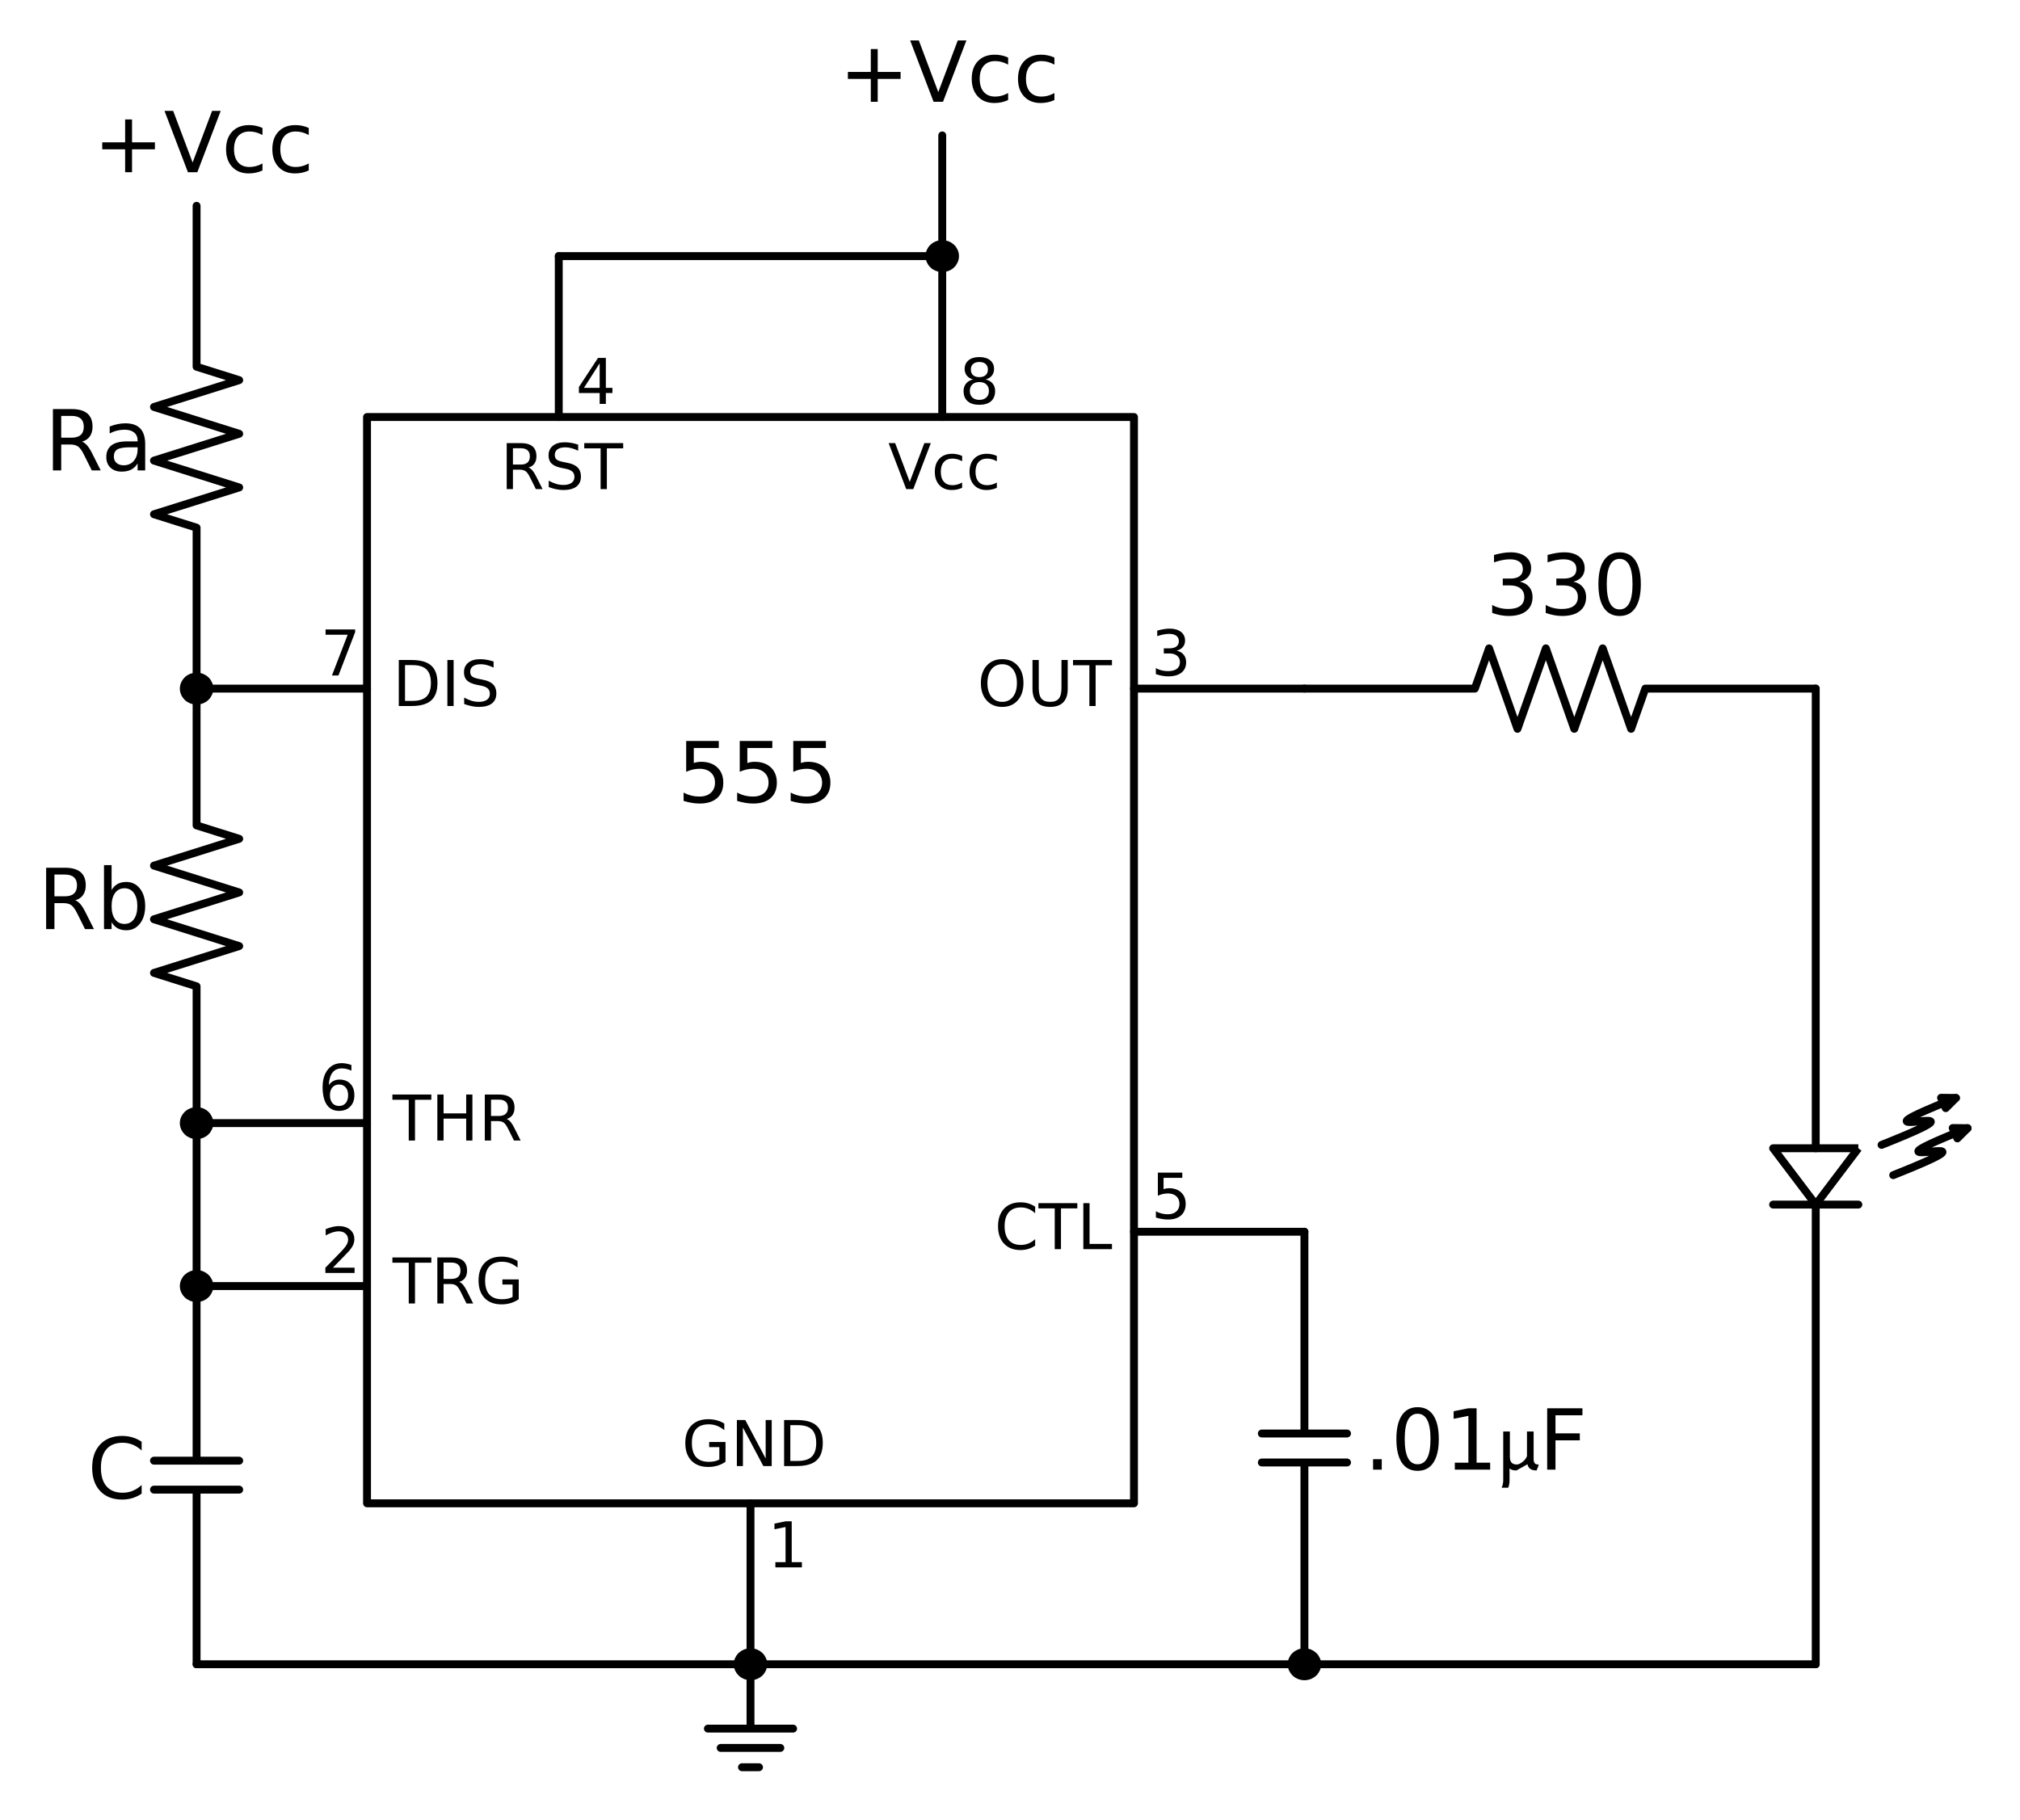 <?xml version="1.0" encoding="utf-8" standalone="no"?>
<!DOCTYPE svg PUBLIC "-//W3C//DTD SVG 1.1//EN"
  "http://www.w3.org/Graphics/SVG/1.1/DTD/svg11.dtd">
<!-- Created with matplotlib (http://matplotlib.org/) -->
<svg height="346pt" version="1.1" viewBox="0 0 384 346" width="384pt" xmlns="http://www.w3.org/2000/svg" xmlns:xlink="http://www.w3.org/1999/xlink">
 <defs>
  <style type="text/css">
*{stroke-linecap:butt;stroke-linejoin:round;}
  </style>
 </defs>
 <g id="figure_1">
  <g id="patch_1">
   <path d="
M0 346.289
L384.48 346.289
L384.48 0
L0 0
L0 346.289" style="fill:none;"/>
  </g>
  <g id="axes_1">
   <g id="patch_2">
    <path clip-path="url(#p8ab9ecb36e)" d="
M374.04 214.515
L372.097 216.458
L371.661 215.486
L372.59 215.113
L372.578 215.085
L371.648 215.458
L371.211 214.486
z
" style="stroke:#000000;stroke-linejoin:miter;stroke-width:1.5;"/>
   </g>
   <g id="patch_3">
    <path clip-path="url(#p8ab9ecb36e)" d="
M371.824 208.764
L369.881 210.707
L369.444 209.735
L370.374 209.362
L370.361 209.334
L369.432 209.707
L368.995 208.735
z
" style="stroke:#000000;stroke-linejoin:miter;stroke-width:1.5;"/>
   </g>
   <g id="line2d_1">
    <path clip-path="url(#p8ab9ecb36e)" d="
M142.67 285.845
L142.67 316.445" style="fill:none;stroke:#000000;stroke-linecap:round;stroke-width:1.5;"/>
   </g>
   <g id="line2d_2">
    <path clip-path="url(#p8ab9ecb36e)" d="
M69.77 285.845
L215.57 285.845
L215.57 79.295
L69.77 79.295
L69.77 285.845" style="fill:none;stroke:#000000;stroke-linecap:round;stroke-width:1.5;"/>
   </g>
   <g id="line2d_3">
    <path clip-path="url(#p8ab9ecb36e)" d="
M69.77 244.535
L37.37 244.535" style="fill:none;stroke:#000000;stroke-linecap:round;stroke-width:1.5;"/>
   </g>
   <g id="line2d_4">
    <path clip-path="url(#p8ab9ecb36e)" d="
M69.77 213.552
L37.37 213.552" style="fill:none;stroke:#000000;stroke-linecap:round;stroke-width:1.5;"/>
   </g>
   <g id="line2d_5">
    <path clip-path="url(#p8ab9ecb36e)" d="
M69.77 130.932
L37.37 130.932" style="fill:none;stroke:#000000;stroke-linecap:round;stroke-width:1.5;"/>
   </g>
   <g id="line2d_6">
    <path clip-path="url(#p8ab9ecb36e)" d="
M215.57 234.207
L247.97 234.207" style="fill:none;stroke:#000000;stroke-linecap:round;stroke-width:1.5;"/>
   </g>
   <g id="line2d_7">
    <path clip-path="url(#p8ab9ecb36e)" d="
M215.57 130.932
L247.97 130.932" style="fill:none;stroke:#000000;stroke-linecap:round;stroke-width:1.5;"/>
   </g>
   <g id="line2d_8">
    <path clip-path="url(#p8ab9ecb36e)" d="
M106.22 79.295
L106.22 48.695" style="fill:none;stroke:#000000;stroke-linecap:round;stroke-width:1.5;"/>
   </g>
   <g id="line2d_9">
    <path clip-path="url(#p8ab9ecb36e)" d="
M179.12 79.295
L179.12 48.695" style="fill:none;stroke:#000000;stroke-linecap:round;stroke-width:1.5;"/>
   </g>
   <g id="line2d_10">
    <path clip-path="url(#p8ab9ecb36e)" d="
M142.67 316.445
L142.67 328.685
L134.57 328.685
L150.77 328.685
M137 332.357
L148.34 332.357
M141.05 336.029
L144.29 336.029" style="fill:none;stroke:#000000;stroke-linecap:round;stroke-width:1.5;"/>
   </g>
   <g id="line2d_11">
    <path clip-path="url(#p8ab9ecb36e)" d="
M142.67 316.445" style="fill:none;stroke:#000000;stroke-linecap:round;stroke-width:1.5;"/>
   </g>
   <g id="line2d_12">
    <path clip-path="url(#p8ab9ecb36e)" d="
M37.37 130.932
L37.37 156.942
L45.47 159.492
L29.27 164.592
L45.47 169.692
L29.27 174.792
L45.47 179.892
L29.27 184.992
L37.37 187.542
L37.37 213.552" style="fill:none;stroke:#000000;stroke-linecap:round;stroke-width:1.5;"/>
   </g>
   <g id="line2d_13">
    <path clip-path="url(#p8ab9ecb36e)" d="
M37.37 130.932
L37.37 100.332
L29.27 97.782
L45.47 92.683
L29.27 87.582
L45.47 82.483
L29.27 77.382
L45.47 72.282
L37.37 69.733
L37.37 39.133" style="fill:none;stroke:#000000;stroke-linecap:round;stroke-width:1.5;"/>
   </g>
   <g id="line2d_14">
    <path clip-path="url(#p8ab9ecb36e)" d="
M37.37 213.552
L37.37 229.044
L37.37 244.535" style="fill:none;stroke:#000000;stroke-linecap:round;stroke-width:1.5;"/>
   </g>
   <g id="line2d_15">
    <path clip-path="url(#p8ab9ecb36e)" d="
M37.37 244.535
L37.37 277.736
M45.47 277.736
L29.27 277.736
M45.47 283.244
L29.27 283.244
M37.37 283.244
L37.37 316.445" style="fill:none;stroke:#000000;stroke-linecap:round;stroke-width:1.5;"/>
   </g>
   <g id="line2d_16">
    <path clip-path="url(#p8ab9ecb36e)" d="
M37.37 316.445
L90.02 316.445
L142.67 316.445" style="fill:none;stroke:#000000;stroke-linecap:round;stroke-width:1.5;"/>
   </g>
   <g id="line2d_17">
    <path clip-path="url(#p8ab9ecb36e)" d="
M247.97 234.207
L247.97 272.572
M256.07 272.572
L239.87 272.572
M256.07 278.08
L239.87 278.08
M247.97 278.08
L247.97 316.445" style="fill:none;stroke:#000000;stroke-linecap:round;stroke-width:1.5;"/>
   </g>
   <g id="line2d_18">
    <path clip-path="url(#p8ab9ecb36e)" d="
M247.97 316.445" style="fill:none;stroke:#000000;stroke-linecap:round;stroke-width:1.5;"/>
   </g>
   <g id="line2d_19">
    <path clip-path="url(#p8ab9ecb36e)" d="
M37.37 130.932" style="fill:none;stroke:#000000;stroke-linecap:round;stroke-width:1.5;"/>
   </g>
   <g id="line2d_20">
    <path clip-path="url(#p8ab9ecb36e)" d="
M37.37 213.552" style="fill:none;stroke:#000000;stroke-linecap:round;stroke-width:1.5;"/>
   </g>
   <g id="line2d_21">
    <path clip-path="url(#p8ab9ecb36e)" d="
M37.37 244.535" style="fill:none;stroke:#000000;stroke-linecap:round;stroke-width:1.5;"/>
   </g>
   <g id="line2d_22">
    <path clip-path="url(#p8ab9ecb36e)" d="
M106.22 48.695
L142.67 48.695
L179.12 48.695" style="fill:none;stroke:#000000;stroke-linecap:round;stroke-width:1.5;"/>
   </g>
   <g id="line2d_23">
    <path clip-path="url(#p8ab9ecb36e)" d="
M179.12 48.695" style="fill:none;stroke:#000000;stroke-linecap:round;stroke-width:1.5;"/>
   </g>
   <g id="line2d_24">
    <path clip-path="url(#p8ab9ecb36e)" d="
M179.12 48.695
L179.12 37.22
L179.12 25.745" style="fill:none;stroke:#000000;stroke-linecap:round;stroke-width:1.5;"/>
   </g>
   <g id="line2d_25">
    <path clip-path="url(#p8ab9ecb36e)" d="
M247.97 130.932
L280.37 130.932
L283.07 123.282
L288.47 138.582
L293.87 123.282
L299.27 138.582
L304.67 123.282
L310.07 138.582
L312.77 130.932
L345.17 130.932" style="fill:none;stroke:#000000;stroke-linecap:round;stroke-width:1.5;"/>
   </g>
   <g id="line2d_26">
    <path clip-path="url(#p8ab9ecb36e)" d="
M345.17 130.932
L345.17 218.334
M353.27 229.044
L337.07 229.044
M345.17 229.044
L345.17 316.445" style="fill:none;stroke:#000000;stroke-linecap:round;stroke-width:1.5;"/>
   </g>
   <g id="line2d_27">
    <path clip-path="url(#p8ab9ecb36e)" d="
M374.04 214.515
L372.584 215.099
L371.274 215.632
L370.103 216.118
L369.066 216.557
L368.156 216.953
L367.368 217.307
L366.694 217.622
L366.129 217.899
L365.667 218.141
L365.3 218.35
L365.024 218.528
L364.832 218.678
L364.717 218.8
L364.674 218.898
L364.696 218.974
L364.777 219.029
L364.91 219.066
L365.091 219.087
L365.311 219.094
L365.566 219.09
L365.849 219.076
L366.153 219.054
L366.474 219.027
L366.803 218.997
L367.135 218.966
L367.465 218.936
L367.785 218.909
L368.089 218.887
L368.372 218.873
L368.627 218.868
L368.848 218.876
L369.028 218.897
L369.162 218.934
L369.243 218.989
L369.264 219.064
L369.221 219.162
L369.106 219.285
L368.914 219.434
L368.638 219.612
L368.272 219.821
L367.809 220.063
L367.244 220.34
L366.57 220.655
L365.782 221.009
L364.872 221.405
L363.835 221.845
L362.665 222.33
L361.354 222.864
L359.898 223.447" style="fill:none;stroke:#000000;stroke-linecap:round;stroke-width:1.5;"/>
   </g>
   <g id="line2d_28">
    <path clip-path="url(#p8ab9ecb36e)" d="
M371.824 208.764
L370.368 209.348
L369.057 209.882
L367.887 210.367
L366.85 210.807
L365.94 211.202
L365.152 211.556
L364.478 211.871
L363.913 212.148
L363.45 212.39
L363.084 212.599
L362.808 212.777
L362.616 212.927
L362.501 213.049
L362.458 213.147
L362.479 213.223
L362.56 213.278
L362.694 213.315
L362.874 213.336
L363.095 213.343
L363.35 213.339
L363.633 213.325
L363.937 213.303
L364.257 213.276
L364.587 213.246
L364.919 213.215
L365.248 213.185
L365.568 213.158
L365.873 213.136
L366.156 213.122
L366.411 213.117
L366.631 213.125
L366.812 213.146
L366.945 213.183
L367.026 213.238
L367.048 213.314
L367.005 213.412
L366.89 213.534
L366.698 213.683
L366.422 213.861
L366.055 214.07
L365.593 214.312
L365.028 214.59
L364.354 214.904
L363.566 215.258
L362.656 215.654
L361.619 216.094
L360.448 216.579
L359.138 217.113
L357.682 217.696" style="fill:none;stroke:#000000;stroke-linecap:round;stroke-width:1.5;"/>
   </g>
   <g id="line2d_29">
    <path clip-path="url(#p8ab9ecb36e)" d="
M345.17 316.445
L243.92 316.445
L142.67 316.445" style="fill:none;stroke:#000000;stroke-linecap:round;stroke-width:1.5;"/>
   </g>
   <g id="patch_4">
    <path clip-path="url(#p8ab9ecb36e)" d="
M142.67 318.74
C143.314 318.74 143.933 318.498 144.388 318.068
C144.844 317.637 145.1 317.054 145.1 316.445
C145.1 315.836 144.844 315.253 144.388 314.822
C143.933 314.392 143.314 314.15 142.67 314.15
C142.026 314.15 141.407 314.392 140.952 314.822
C140.496 315.253 140.24 315.836 140.24 316.445
C140.24 317.054 140.496 317.637 140.952 318.068
C141.407 318.498 142.026 318.74 142.67 318.74
z
" style="stroke:#000000;stroke-linejoin:miter;stroke-width:1.5;"/>
   </g>
   <g id="patch_5">
    <path clip-path="url(#p8ab9ecb36e)" d="
M247.97 318.74
C248.614 318.74 249.233 318.498 249.688 318.068
C250.144 317.637 250.4 317.054 250.4 316.445
C250.4 315.836 250.144 315.253 249.688 314.822
C249.233 314.392 248.614 314.15 247.97 314.15
C247.326 314.15 246.707 314.392 246.252 314.822
C245.796 315.253 245.54 315.836 245.54 316.445
C245.54 317.054 245.796 317.637 246.252 318.068
C246.707 318.498 247.326 318.74 247.97 318.74
z
" style="stroke:#000000;stroke-linejoin:miter;stroke-width:1.5;"/>
   </g>
   <g id="patch_6">
    <path clip-path="url(#p8ab9ecb36e)" d="
M37.37 133.227
C38.014 133.227 38.633 132.986 39.088 132.555
C39.544 132.125 39.8 131.541 39.8 130.932
C39.8 130.324 39.544 129.74 39.088 129.31
C38.633 128.879 38.014 128.637 37.37 128.637
C36.726 128.637 36.107 128.879 35.652 129.31
C35.196 129.74 34.94 130.324 34.94 130.932
C34.94 131.541 35.196 132.125 35.652 132.555
C36.107 132.986 36.726 133.227 37.37 133.227
z
" style="stroke:#000000;stroke-linejoin:miter;stroke-width:1.5;"/>
   </g>
   <g id="patch_7">
    <path clip-path="url(#p8ab9ecb36e)" d="
M37.37 215.847
C38.014 215.847 38.633 215.606 39.088 215.175
C39.544 214.745 39.8 214.161 39.8 213.552
C39.8 212.944 39.544 212.36 39.088 211.93
C38.633 211.499 38.014 211.257 37.37 211.257
C36.726 211.257 36.107 211.499 35.652 211.93
C35.196 212.36 34.94 212.944 34.94 213.552
C34.94 214.161 35.196 214.745 35.652 215.175
C36.107 215.606 36.726 215.847 37.37 215.847
z
" style="stroke:#000000;stroke-linejoin:miter;stroke-width:1.5;"/>
   </g>
   <g id="patch_8">
    <path clip-path="url(#p8ab9ecb36e)" d="
M37.37 246.83
C38.014 246.83 38.633 246.588 39.088 246.158
C39.544 245.727 39.8 245.144 39.8 244.535
C39.8 243.926 39.544 243.343 39.088 242.912
C38.633 242.482 38.014 242.24 37.37 242.24
C36.726 242.24 36.107 242.482 35.652 242.912
C35.196 243.343 34.94 243.926 34.94 244.535
C34.94 245.144 35.196 245.727 35.652 246.158
C36.107 246.588 36.726 246.83 37.37 246.83
z
" style="stroke:#000000;stroke-linejoin:miter;stroke-width:1.5;"/>
   </g>
   <g id="patch_9">
    <path clip-path="url(#p8ab9ecb36e)" d="
M179.12 50.99
C179.764 50.99 180.383 50.748 180.838 50.318
C181.294 49.887 181.55 49.304 181.55 48.695
C181.55 48.086 181.294 47.503 180.838 47.072
C180.383 46.642 179.764 46.4 179.12 46.4
C178.476 46.4 177.857 46.642 177.402 47.072
C176.946 47.503 176.69 48.086 176.69 48.695
C176.69 49.304 176.946 49.887 177.402 50.318
C177.857 50.748 178.476 50.99 179.12 50.99
z
" style="stroke:#000000;stroke-linejoin:miter;stroke-width:1.5;"/>
   </g>
   <g id="patch_10">
    <path clip-path="url(#p8ab9ecb36e)" d="
M353.27 218.334
L345.17 229.044
L337.07 218.334
L353.27 218.334" style="fill:none;stroke:#000000;stroke-linejoin:miter;stroke-width:1.5;"/>
   </g>
   <g id="text_1">
    <!-- 555 -->
    <defs>
     <path d="
M10.797 72.906
L49.516 72.906
L49.516 64.594
L19.828 64.594
L19.828 46.734
Q21.969 47.469 24.109 47.828
Q26.266 48.188 28.422 48.188
Q40.625 48.188 47.75 41.5
Q54.891 34.812 54.891 23.391
Q54.891 11.625 47.562 5.094
Q40.234 -1.422 26.906 -1.422
Q22.312 -1.422 17.547 -0.641
Q12.797 0.141 7.719 1.703
L7.719 11.625
Q12.109 9.234 16.797 8.062
Q21.484 6.891 26.703 6.891
Q35.156 6.891 40.078 11.328
Q45.016 15.766 45.016 23.391
Q45.016 31 40.078 35.438
Q35.156 39.891 26.703 39.891
Q22.75 39.891 18.812 39.016
Q14.891 38.141 10.797 36.281
z
" id="BitstreamVeraSans-Roman-35"/>
    </defs>
    <g transform="translate(128.716 152.56)scale(0.16 -0.16)">
     <use xlink:href="#BitstreamVeraSans-Roman-35"/>
     <use x="63.623" xlink:href="#BitstreamVeraSans-Roman-35"/>
     <use x="127.246" xlink:href="#BitstreamVeraSans-Roman-35"/>
    </g>
   </g>
   <g id="text_2">
    <!-- TRG -->
    <defs>
     <path d="
M44.391 34.188
Q47.562 33.109 50.562 29.594
Q53.562 26.078 56.594 19.922
L66.609 0
L56 0
L46.688 18.703
Q43.062 26.031 39.672 28.422
Q36.281 30.812 30.422 30.812
L19.672 30.812
L19.672 0
L9.812 0
L9.812 72.906
L32.078 72.906
Q44.578 72.906 50.734 67.672
Q56.891 62.453 56.891 51.906
Q56.891 45.016 53.688 40.469
Q50.484 35.938 44.391 34.188
M19.672 64.797
L19.672 38.922
L32.078 38.922
Q39.203 38.922 42.844 42.219
Q46.484 45.516 46.484 51.906
Q46.484 58.297 42.844 61.547
Q39.203 64.797 32.078 64.797
z
" id="BitstreamVeraSans-Roman-52"/>
     <path d="
M-0.297 72.906
L61.375 72.906
L61.375 64.594
L35.5 64.594
L35.5 0
L25.594 0
L25.594 64.594
L-0.297 64.594
z
" id="BitstreamVeraSans-Roman-54"/>
     <path d="
M59.516 10.406
L59.516 29.984
L43.406 29.984
L43.406 38.094
L69.281 38.094
L69.281 6.781
Q63.578 2.734 56.688 0.656
Q49.812 -1.422 42 -1.422
Q24.906 -1.422 15.25 8.562
Q5.609 18.562 5.609 36.375
Q5.609 54.25 15.25 64.234
Q24.906 74.219 42 74.219
Q49.125 74.219 55.547 72.453
Q61.969 70.703 67.391 67.281
L67.391 56.781
Q61.922 61.422 55.766 63.766
Q49.609 66.109 42.828 66.109
Q29.438 66.109 22.719 58.641
Q16.016 51.172 16.016 36.375
Q16.016 21.625 22.719 14.156
Q29.438 6.688 42.828 6.688
Q48.047 6.688 52.141 7.594
Q56.25 8.5 59.516 10.406" id="BitstreamVeraSans-Roman-47"/>
    </defs>
    <g transform="translate(74.63 247.846)scale(0.12 -0.12)">
     <use xlink:href="#BitstreamVeraSans-Roman-54"/>
     <use x="61.084" xlink:href="#BitstreamVeraSans-Roman-52"/>
     <use x="130.566" xlink:href="#BitstreamVeraSans-Roman-47"/>
    </g>
   </g>
   <g id="text_3">
    <!-- 2 -->
    <defs>
     <path d="
M19.188 8.297
L53.609 8.297
L53.609 0
L7.328 0
L7.328 8.297
Q12.938 14.109 22.625 23.891
Q32.328 33.688 34.812 36.531
Q39.547 41.844 41.422 45.531
Q43.312 49.219 43.312 52.781
Q43.312 58.594 39.234 62.25
Q35.156 65.922 28.609 65.922
Q23.969 65.922 18.812 64.312
Q13.672 62.703 7.812 59.422
L7.812 69.391
Q13.766 71.781 18.938 73
Q24.125 74.219 28.422 74.219
Q39.75 74.219 46.484 68.547
Q53.219 62.891 53.219 53.422
Q53.219 48.922 51.531 44.891
Q49.859 40.875 45.406 35.406
Q44.188 33.984 37.641 27.219
Q31.109 20.453 19.188 8.297" id="BitstreamVeraSans-Roman-32"/>
    </defs>
    <g transform="translate(60.976 242.039)scale(0.12 -0.12)">
     <use xlink:href="#BitstreamVeraSans-Roman-32"/>
    </g>
   </g>
   <g id="text_4">
    <!-- THR -->
    <defs>
     <path d="
M9.812 72.906
L19.672 72.906
L19.672 43.016
L55.516 43.016
L55.516 72.906
L65.375 72.906
L65.375 0
L55.516 0
L55.516 34.719
L19.672 34.719
L19.672 0
L9.812 0
z
" id="BitstreamVeraSans-Roman-48"/>
    </defs>
    <g transform="translate(74.63 216.864)scale(0.12 -0.12)">
     <use xlink:href="#BitstreamVeraSans-Roman-54"/>
     <use x="61.084" xlink:href="#BitstreamVeraSans-Roman-48"/>
     <use x="136.279" xlink:href="#BitstreamVeraSans-Roman-52"/>
    </g>
   </g>
   <g id="text_5">
    <!-- 6 -->
    <defs>
     <path d="
M33.016 40.375
Q26.375 40.375 22.484 35.828
Q18.609 31.297 18.609 23.391
Q18.609 15.531 22.484 10.953
Q26.375 6.391 33.016 6.391
Q39.656 6.391 43.531 10.953
Q47.406 15.531 47.406 23.391
Q47.406 31.297 43.531 35.828
Q39.656 40.375 33.016 40.375
M52.594 71.297
L52.594 62.312
Q48.875 64.062 45.094 64.984
Q41.312 65.922 37.594 65.922
Q27.828 65.922 22.672 59.328
Q17.531 52.734 16.797 39.406
Q19.672 43.656 24.016 45.922
Q28.375 48.188 33.594 48.188
Q44.578 48.188 50.953 41.516
Q57.328 34.859 57.328 23.391
Q57.328 12.156 50.688 5.359
Q44.047 -1.422 33.016 -1.422
Q20.359 -1.422 13.672 8.266
Q6.984 17.969 6.984 36.375
Q6.984 53.656 15.188 63.938
Q23.391 74.219 37.203 74.219
Q40.922 74.219 44.703 73.484
Q48.484 72.75 52.594 71.297" id="BitstreamVeraSans-Roman-36"/>
    </defs>
    <g transform="translate(60.489 211.057)scale(0.12 -0.12)">
     <use xlink:href="#BitstreamVeraSans-Roman-36"/>
    </g>
   </g>
   <g id="text_6">
    <!-- DIS -->
    <defs>
     <path d="
M9.812 72.906
L19.672 72.906
L19.672 0
L9.812 0
z
" id="BitstreamVeraSans-Roman-49"/>
     <path d="
M53.516 70.516
L53.516 60.891
Q47.906 63.578 42.922 64.891
Q37.938 66.219 33.297 66.219
Q25.25 66.219 20.875 63.094
Q16.5 59.969 16.5 54.203
Q16.5 49.359 19.406 46.891
Q22.312 44.438 30.422 42.922
L36.375 41.703
Q47.406 39.594 52.656 34.297
Q57.906 29 57.906 20.125
Q57.906 9.516 50.797 4.047
Q43.703 -1.422 29.984 -1.422
Q24.812 -1.422 18.969 -0.25
Q13.141 0.922 6.891 3.219
L6.891 13.375
Q12.891 10.016 18.656 8.297
Q24.422 6.594 29.984 6.594
Q38.422 6.594 43.016 9.906
Q47.609 13.234 47.609 19.391
Q47.609 24.75 44.312 27.781
Q41.016 30.812 33.5 32.328
L27.484 33.5
Q16.453 35.688 11.516 40.375
Q6.594 45.062 6.594 53.422
Q6.594 63.094 13.406 68.656
Q20.219 74.219 32.172 74.219
Q37.312 74.219 42.625 73.281
Q47.953 72.359 53.516 70.516" id="BitstreamVeraSans-Roman-53"/>
     <path d="
M19.672 64.797
L19.672 8.109
L31.594 8.109
Q46.688 8.109 53.688 14.938
Q60.688 21.781 60.688 36.531
Q60.688 51.172 53.688 57.984
Q46.688 64.797 31.594 64.797
z

M9.812 72.906
L30.078 72.906
Q51.266 72.906 61.172 64.094
Q71.094 55.281 71.094 36.531
Q71.094 17.672 61.125 8.828
Q51.172 0 30.078 0
L9.812 0
z
" id="BitstreamVeraSans-Roman-44"/>
    </defs>
    <g transform="translate(74.63 134.244)scale(0.12 -0.12)">
     <use xlink:href="#BitstreamVeraSans-Roman-44"/>
     <use x="77.002" xlink:href="#BitstreamVeraSans-Roman-49"/>
     <use x="106.494" xlink:href="#BitstreamVeraSans-Roman-53"/>
    </g>
   </g>
   <g id="text_7">
    <!-- 7 -->
    <defs>
     <path d="
M8.203 72.906
L55.078 72.906
L55.078 68.703
L28.609 0
L18.312 0
L43.219 64.594
L8.203 64.594
z
" id="BitstreamVeraSans-Roman-37"/>
    </defs>
    <g transform="translate(60.905 128.437)scale(0.12 -0.12)">
     <use xlink:href="#BitstreamVeraSans-Roman-37"/>
    </g>
   </g>
   <g id="text_8">
    <!-- CTL -->
    <defs>
     <path d="
M64.406 67.281
L64.406 56.891
Q59.422 61.531 53.781 63.812
Q48.141 66.109 41.797 66.109
Q29.297 66.109 22.656 58.469
Q16.016 50.828 16.016 36.375
Q16.016 21.969 22.656 14.328
Q29.297 6.688 41.797 6.688
Q48.141 6.688 53.781 8.984
Q59.422 11.281 64.406 15.922
L64.406 5.609
Q59.234 2.094 53.438 0.328
Q47.656 -1.422 41.219 -1.422
Q24.656 -1.422 15.125 8.703
Q5.609 18.844 5.609 36.375
Q5.609 53.953 15.125 64.078
Q24.656 74.219 41.219 74.219
Q47.75 74.219 53.531 72.484
Q59.328 70.75 64.406 67.281" id="BitstreamVeraSans-Roman-43"/>
     <path d="
M9.812 72.906
L19.672 72.906
L19.672 8.297
L55.172 8.297
L55.172 0
L9.812 0
z
" id="BitstreamVeraSans-Roman-4c"/>
    </defs>
    <g transform="translate(189.054 237.519)scale(0.12 -0.12)">
     <use xlink:href="#BitstreamVeraSans-Roman-43"/>
     <use x="69.824" xlink:href="#BitstreamVeraSans-Roman-54"/>
     <use x="130.908" xlink:href="#BitstreamVeraSans-Roman-4c"/>
    </g>
   </g>
   <g id="text_9">
    <!-- 5 -->
    <g transform="translate(218.81 231.712)scale(0.12 -0.12)">
     <use xlink:href="#BitstreamVeraSans-Roman-35"/>
    </g>
   </g>
   <g id="text_10">
    <!-- OUT -->
    <defs>
     <path d="
M8.688 72.906
L18.609 72.906
L18.609 28.609
Q18.609 16.891 22.844 11.734
Q27.094 6.594 36.625 6.594
Q46.094 6.594 50.344 11.734
Q54.594 16.891 54.594 28.609
L54.594 72.906
L64.5 72.906
L64.5 27.391
Q64.5 13.141 57.438 5.859
Q50.391 -1.422 36.625 -1.422
Q22.797 -1.422 15.734 5.859
Q8.688 13.141 8.688 27.391
z
" id="BitstreamVeraSans-Roman-55"/>
     <path d="
M39.406 66.219
Q28.656 66.219 22.328 58.203
Q16.016 50.203 16.016 36.375
Q16.016 22.609 22.328 14.594
Q28.656 6.594 39.406 6.594
Q50.141 6.594 56.422 14.594
Q62.703 22.609 62.703 36.375
Q62.703 50.203 56.422 58.203
Q50.141 66.219 39.406 66.219
M39.406 74.219
Q54.734 74.219 63.906 63.938
Q73.094 53.656 73.094 36.375
Q73.094 19.141 63.906 8.859
Q54.734 -1.422 39.406 -1.422
Q24.031 -1.422 14.812 8.828
Q5.609 19.094 5.609 36.375
Q5.609 53.656 14.812 63.938
Q24.031 74.219 39.406 74.219" id="BitstreamVeraSans-Roman-4f"/>
    </defs>
    <g transform="translate(185.789 134.244)scale(0.12 -0.12)">
     <use xlink:href="#BitstreamVeraSans-Roman-4f"/>
     <use x="78.711" xlink:href="#BitstreamVeraSans-Roman-55"/>
     <use x="151.904" xlink:href="#BitstreamVeraSans-Roman-54"/>
    </g>
   </g>
   <g id="text_11">
    <!-- 3 -->
    <defs>
     <path d="
M40.578 39.312
Q47.656 37.797 51.625 33
Q55.609 28.219 55.609 21.188
Q55.609 10.406 48.188 4.484
Q40.766 -1.422 27.094 -1.422
Q22.516 -1.422 17.656 -0.516
Q12.797 0.391 7.625 2.203
L7.625 11.719
Q11.719 9.328 16.594 8.109
Q21.484 6.891 26.812 6.891
Q36.078 6.891 40.938 10.547
Q45.797 14.203 45.797 21.188
Q45.797 27.641 41.281 31.266
Q36.766 34.906 28.719 34.906
L20.219 34.906
L20.219 43.016
L29.109 43.016
Q36.375 43.016 40.234 45.922
Q44.094 48.828 44.094 54.297
Q44.094 59.906 40.109 62.906
Q36.141 65.922 28.719 65.922
Q24.656 65.922 20.016 65.031
Q15.375 64.156 9.812 62.312
L9.812 71.094
Q15.438 72.656 20.344 73.438
Q25.25 74.219 29.594 74.219
Q40.828 74.219 47.359 69.109
Q53.906 64.016 53.906 55.328
Q53.906 49.266 50.438 45.094
Q46.969 40.922 40.578 39.312" id="BitstreamVeraSans-Roman-33"/>
    </defs>
    <g transform="translate(218.81 128.437)scale(0.12 -0.12)">
     <use xlink:href="#BitstreamVeraSans-Roman-33"/>
    </g>
   </g>
   <g id="text_12">
    <!-- RST -->
    <g transform="translate(95.148 93.003)scale(0.12 -0.12)">
     <use xlink:href="#BitstreamVeraSans-Roman-52"/>
     <use x="69.482" xlink:href="#BitstreamVeraSans-Roman-53"/>
     <use x="132.959" xlink:href="#BitstreamVeraSans-Roman-54"/>
    </g>
   </g>
   <g id="text_13">
    <!-- 4 -->
    <defs>
     <path d="
M37.797 64.312
L12.891 25.391
L37.797 25.391
z

M35.203 72.906
L47.609 72.906
L47.609 25.391
L58.016 25.391
L58.016 17.188
L47.609 17.188
L47.609 0
L37.797 0
L37.797 17.188
L4.891 17.188
L4.891 26.703
z
" id="BitstreamVeraSans-Roman-34"/>
    </defs>
    <g transform="translate(109.46 76.799)scale(0.12 -0.12)">
     <use xlink:href="#BitstreamVeraSans-Roman-34"/>
    </g>
   </g>
   <g id="text_14">
    <!-- Vcc -->
    <defs>
     <path d="
M28.609 0
L0.781 72.906
L11.078 72.906
L34.188 11.531
L57.328 72.906
L67.578 72.906
L39.797 0
z
" id="BitstreamVeraSans-Roman-56"/>
     <path d="
M48.781 52.594
L48.781 44.188
Q44.969 46.297 41.141 47.344
Q37.312 48.391 33.406 48.391
Q24.656 48.391 19.812 42.844
Q14.984 37.312 14.984 27.297
Q14.984 17.281 19.812 11.734
Q24.656 6.203 33.406 6.203
Q37.312 6.203 41.141 7.25
Q44.969 8.297 48.781 10.406
L48.781 2.094
Q45.016 0.344 40.984 -0.531
Q36.969 -1.422 32.422 -1.422
Q20.062 -1.422 12.781 6.344
Q5.516 14.109 5.516 27.297
Q5.516 40.672 12.859 48.328
Q20.219 56 33.016 56
Q37.156 56 41.109 55.141
Q45.062 54.297 48.781 52.594" id="BitstreamVeraSans-Roman-63"/>
    </defs>
    <g transform="translate(168.837 93.003)scale(0.12 -0.12)">
     <use xlink:href="#BitstreamVeraSans-Roman-56"/>
     <use x="68.408" xlink:href="#BitstreamVeraSans-Roman-63"/>
     <use x="123.389" xlink:href="#BitstreamVeraSans-Roman-63"/>
    </g>
   </g>
   <g id="text_15">
    <!-- 8 -->
    <defs>
     <path d="
M31.781 34.625
Q24.75 34.625 20.719 30.859
Q16.703 27.094 16.703 20.516
Q16.703 13.922 20.719 10.156
Q24.75 6.391 31.781 6.391
Q38.812 6.391 42.859 10.172
Q46.922 13.969 46.922 20.516
Q46.922 27.094 42.891 30.859
Q38.875 34.625 31.781 34.625
M21.922 38.812
Q15.578 40.375 12.031 44.719
Q8.5 49.078 8.5 55.328
Q8.5 64.062 14.719 69.141
Q20.953 74.219 31.781 74.219
Q42.672 74.219 48.875 69.141
Q55.078 64.062 55.078 55.328
Q55.078 49.078 51.531 44.719
Q48 40.375 41.703 38.812
Q48.828 37.156 52.797 32.312
Q56.781 27.484 56.781 20.516
Q56.781 9.906 50.312 4.234
Q43.844 -1.422 31.781 -1.422
Q19.734 -1.422 13.25 4.234
Q6.781 9.906 6.781 20.516
Q6.781 27.484 10.781 32.312
Q14.797 37.156 21.922 38.812
M18.312 54.391
Q18.312 48.734 21.844 45.562
Q25.391 42.391 31.781 42.391
Q38.141 42.391 41.719 45.562
Q45.312 48.734 45.312 54.391
Q45.312 60.062 41.719 63.234
Q38.141 66.406 31.781 66.406
Q25.391 66.406 21.844 63.234
Q18.312 60.062 18.312 54.391" id="BitstreamVeraSans-Roman-38"/>
    </defs>
    <g transform="translate(182.36 76.799)scale(0.12 -0.12)">
     <use xlink:href="#BitstreamVeraSans-Roman-38"/>
    </g>
   </g>
   <g id="text_16">
    <!-- GND -->
    <defs>
     <path d="
M9.812 72.906
L23.094 72.906
L55.422 11.922
L55.422 72.906
L64.984 72.906
L64.984 0
L51.703 0
L19.391 60.984
L19.391 0
L9.812 0
z
" id="BitstreamVeraSans-Roman-4e"/>
    </defs>
    <g transform="translate(129.603 278.759)scale(0.12 -0.12)">
     <use xlink:href="#BitstreamVeraSans-Roman-47"/>
     <use x="77.49" xlink:href="#BitstreamVeraSans-Roman-4e"/>
     <use x="152.295" xlink:href="#BitstreamVeraSans-Roman-44"/>
    </g>
   </g>
   <g id="text_17">
    <!-- 1 -->
    <defs>
     <path d="
M12.406 8.297
L28.516 8.297
L28.516 63.922
L10.984 60.406
L10.984 69.391
L28.422 72.906
L38.281 72.906
L38.281 8.297
L54.391 8.297
L54.391 0
L12.406 0
z
" id="BitstreamVeraSans-Roman-31"/>
    </defs>
    <g transform="translate(145.91 298.023)scale(0.12 -0.12)">
     <use xlink:href="#BitstreamVeraSans-Roman-31"/>
    </g>
   </g>
   <g id="text_18">
    <!-- Rb -->
    <defs>
     <path d="
M48.688 27.297
Q48.688 37.203 44.609 42.844
Q40.531 48.484 33.406 48.484
Q26.266 48.484 22.188 42.844
Q18.109 37.203 18.109 27.297
Q18.109 17.391 22.188 11.75
Q26.266 6.109 33.406 6.109
Q40.531 6.109 44.609 11.75
Q48.688 17.391 48.688 27.297
M18.109 46.391
Q20.953 51.266 25.266 53.625
Q29.594 56 35.594 56
Q45.562 56 51.781 48.094
Q58.016 40.188 58.016 27.297
Q58.016 14.406 51.781 6.484
Q45.562 -1.422 35.594 -1.422
Q29.594 -1.422 25.266 0.953
Q20.953 3.328 18.109 8.203
L18.109 0
L9.078 0
L9.078 75.984
L18.109 75.984
z
" id="BitstreamVeraSans-Roman-62"/>
    </defs>
    <g transform="translate(7.2 176.657)scale(0.16 -0.16)">
     <use xlink:href="#BitstreamVeraSans-Roman-52"/>
     <use x="69.482" xlink:href="#BitstreamVeraSans-Roman-62"/>
    </g>
   </g>
   <g id="text_19">
    <!-- Ra -->
    <defs>
     <path d="
M34.281 27.484
Q23.391 27.484 19.188 25
Q14.984 22.516 14.984 16.5
Q14.984 11.719 18.141 8.906
Q21.297 6.109 26.703 6.109
Q34.188 6.109 38.703 11.406
Q43.219 16.703 43.219 25.484
L43.219 27.484
z

M52.203 31.203
L52.203 0
L43.219 0
L43.219 8.297
Q40.141 3.328 35.547 0.953
Q30.953 -1.422 24.312 -1.422
Q15.922 -1.422 10.953 3.297
Q6 8.016 6 15.922
Q6 25.141 12.172 29.828
Q18.359 34.516 30.609 34.516
L43.219 34.516
L43.219 35.406
Q43.219 41.609 39.141 45
Q35.062 48.391 27.688 48.391
Q23 48.391 18.547 47.266
Q14.109 46.141 10.016 43.891
L10.016 52.203
Q14.938 54.109 19.578 55.047
Q24.219 56 28.609 56
Q40.484 56 46.344 49.844
Q52.203 43.703 52.203 31.203" id="BitstreamVeraSans-Roman-61"/>
    </defs>
    <g transform="translate(8.49 89.448)scale(0.16 -0.16)">
     <use xlink:href="#BitstreamVeraSans-Roman-52"/>
     <use x="67.232" xlink:href="#BitstreamVeraSans-Roman-61"/>
    </g>
   </g>
   <g id="text_20">
    <!-- +Vcc -->
    <defs>
     <path d="
M46 62.703
L46 35.5
L73.188 35.5
L73.188 27.203
L46 27.203
L46 0
L37.797 0
L37.797 27.203
L10.594 27.203
L10.594 35.5
L37.797 35.5
L37.797 62.703
z
" id="BitstreamVeraSans-Roman-2b"/>
    </defs>
    <g transform="translate(17.74 32.745)scale(0.16 -0.16)">
     <use xlink:href="#BitstreamVeraSans-Roman-2b"/>
     <use x="83.789" xlink:href="#BitstreamVeraSans-Roman-56"/>
     <use x="152.197" xlink:href="#BitstreamVeraSans-Roman-63"/>
     <use x="207.178" xlink:href="#BitstreamVeraSans-Roman-63"/>
    </g>
   </g>
   <g id="text_21">
    <!-- C -->
    <g transform="translate(16.622 284.905)scale(0.16 -0.16)">
     <use xlink:href="#BitstreamVeraSans-Roman-43"/>
    </g>
   </g>
   <g id="text_22">
    <!-- .01$\mu$F -->
    <defs>
     <path d="
M48.203 4.703
L45.906 -1
Q36.5 -1 35.094 6.406
L21.906 -1
Q16.297 -1 13.797 1.5
L13.797 -12.594
Q13.797 -17.797 12.203 -21.5
L4.406 -21.5
Q6.297 -17.203 6.297 -12.703
L6.297 45.297
L14.203 45.297
L14.203 14.906
Q14.203 6.094 22.406 6.094
Q25.203 6.094 29.094 9.047
Q33 12 34.5 16.094
L34.5 45.297
L42.406 45.297
L42.406 12.797
Q42.406 9.594 43.547 7.844
Q44.703 6.094 48.203 6.094
z
" id="STIXNonUnicode-Regular-e1a1"/>
     <path d="
M31.781 66.406
Q24.172 66.406 20.328 58.906
Q16.5 51.422 16.5 36.375
Q16.5 21.391 20.328 13.891
Q24.172 6.391 31.781 6.391
Q39.453 6.391 43.281 13.891
Q47.125 21.391 47.125 36.375
Q47.125 51.422 43.281 58.906
Q39.453 66.406 31.781 66.406
M31.781 74.219
Q44.047 74.219 50.516 64.516
Q56.984 54.828 56.984 36.375
Q56.984 17.969 50.516 8.266
Q44.047 -1.422 31.781 -1.422
Q19.531 -1.422 13.062 8.266
Q6.594 17.969 6.594 36.375
Q6.594 54.828 13.062 64.516
Q19.531 74.219 31.781 74.219" id="BitstreamVeraSans-Roman-30"/>
     <path d="
M10.688 12.406
L21 12.406
L21 0
L10.688 0
z
" id="BitstreamVeraSans-Roman-2e"/>
     <path d="
M9.812 72.906
L51.703 72.906
L51.703 64.594
L19.672 64.594
L19.672 43.109
L48.578 43.109
L48.578 34.812
L19.672 34.812
L19.672 0
L9.812 0
z
" id="BitstreamVeraSans-Roman-46"/>
    </defs>
    <g transform="translate(259.31 279.566)scale(0.16 -0.16)">
     <use transform="translate(0.0 0.781)" xlink:href="#BitstreamVeraSans-Roman-2e"/>
     <use transform="translate(31.787 0.781)" xlink:href="#BitstreamVeraSans-Roman-30"/>
     <use transform="translate(95.41 0.781)" xlink:href="#BitstreamVeraSans-Roman-31"/>
     <use transform="translate(159.033 0.781)" xlink:href="#STIXNonUnicode-Regular-e1a1"/>
     <use transform="translate(207.733 0.781)" xlink:href="#BitstreamVeraSans-Roman-46"/>
    </g>
   </g>
   <g id="text_23">
    <!-- +Vcc -->
    <g transform="translate(159.49 19.358)scale(0.16 -0.16)">
     <use xlink:href="#BitstreamVeraSans-Roman-2b"/>
     <use x="83.789" xlink:href="#BitstreamVeraSans-Roman-56"/>
     <use x="152.197" xlink:href="#BitstreamVeraSans-Roman-63"/>
     <use x="207.178" xlink:href="#BitstreamVeraSans-Roman-63"/>
    </g>
   </g>
   <g id="text_24">
    <!-- 330 -->
    <g transform="translate(282.441 116.895)scale(0.16 -0.16)">
     <use xlink:href="#BitstreamVeraSans-Roman-33"/>
     <use x="63.623" xlink:href="#BitstreamVeraSans-Roman-33"/>
     <use x="127.246" xlink:href="#BitstreamVeraSans-Roman-30"/>
    </g>
   </g>
  </g>
 </g>
 <defs>
  <clipPath id="p8ab9ecb36e">
   <rect height="316.404" width="351.25" x="26.03" y="22.685"/>
  </clipPath>
 </defs>
</svg>
